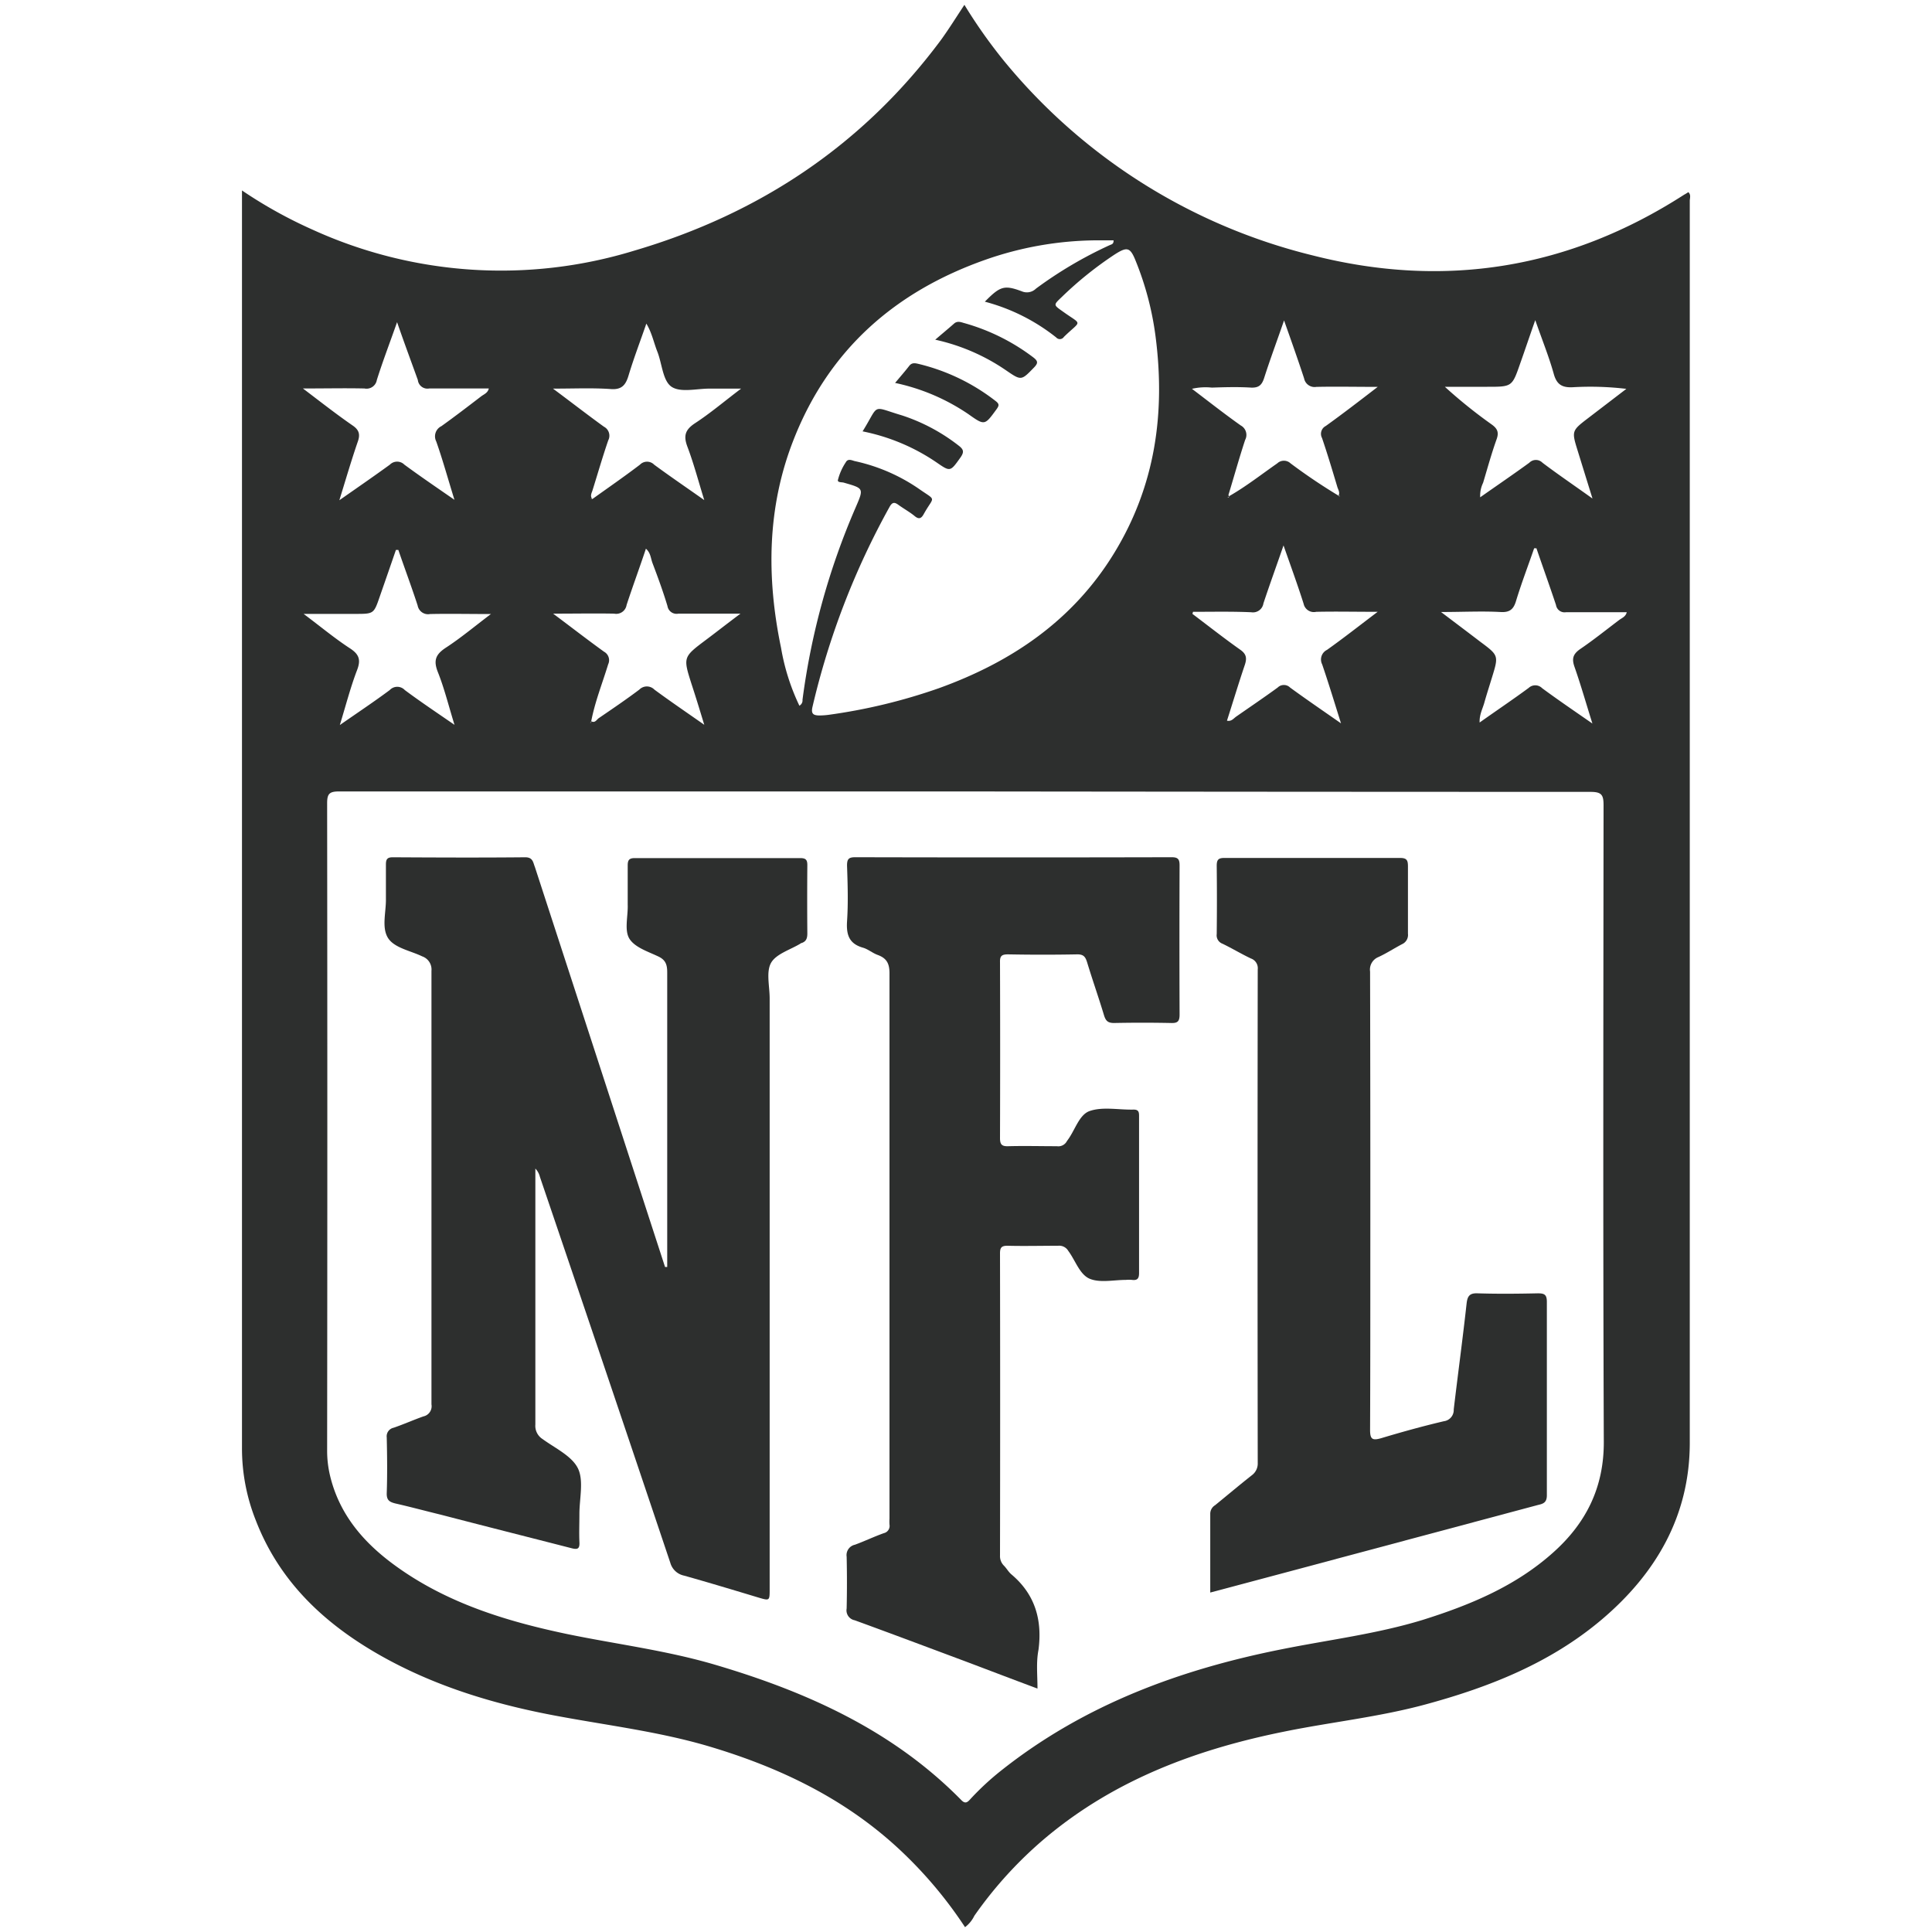 <svg viewBox="0 0 400 400" xmlns="http://www.w3.org/2000/svg"><g fill="#2d2f2e"><path d="m254.43 102.67c0 .18 0 .35-.26.22l.13-.43z"/><path d="m277.14 102.72c.13-.17.21-.17.3 0s0 .13 0 .21l-.26-.26z"/><path d="m122.63 103.32h-.3c.18-.34.22 0 .3 0z"/><path d="m122.42 149.33v.3h-.21l.21-.25z"/><path d="m138.14 262.32v-8.48c0-17.48 0-35 0-52.49 0-1.59-.3-2.61-1.88-3.34-2.1-1-4.76-1.84-5.91-3.6s-.3-4.71-.39-7.11c0-2.7 0-5.45 0-8.14 0-1.08.3-1.5 1.45-1.5h34.28c1.16 0 1.46.38 1.46 1.45q-.06 7.08 0 14.14c0 1-.22 1.67-1.2 2-.09 0-.13 0-.17.08-2.1 1.29-5.06 2.14-6.13 4s-.3 4.88-.3 7.37v122.3c0 2.44 0 2.44-2.31 1.76-5.1-1.54-10.24-3.09-15.39-4.54a3.74 3.74 0 0 1 -2.87-2.66q-13.43-40-27-79.91a3.75 3.75 0 0 0 -.94-1.71v1.58q0 25.71 0 51.42a3.24 3.24 0 0 0 1.49 3c2.58 1.88 6 3.47 7.29 6s.34 6.3.34 9.51c0 1.93-.08 3.86 0 5.79.09 1.5-.42 1.62-1.71 1.28-9-2.31-18-4.58-26.91-6.9-3.17-.77-6.34-1.63-9.51-2.35-1.16-.3-1.8-.65-1.76-2.1.13-3.86.09-7.72 0-11.57a1.81 1.81 0 0 1 1.42-2c2.1-.72 4.11-1.62 6.17-2.35a2.15 2.15 0 0 0 1.67-2.49c0-10.19 0-20.43 0-30.63q0-29.56 0-59.13a2.88 2.88 0 0 0 -1.93-3c-2.48-1.2-5.91-1.76-7.15-3.94s-.3-5.27-.35-8c0-2.35 0-4.71 0-7.07 0-1.07.26-1.5 1.41-1.5 9.13.05 18.3.09 27.43 0 1.62 0 1.62 1.08 2 2q12.08 37.08 24.12 74.12l2.83 8.7z"/><path d="m214.8 349.6c-5.19-1.93-10.12-3.82-15-5.66-7.59-2.83-15.21-5.7-22.84-8.48a2.09 2.09 0 0 1 -1.67-2.44c.08-3.56.08-7.16 0-10.72a2.2 2.2 0 0 1 1.71-2.48c2-.73 3.94-1.67 6-2.4a1.53 1.53 0 0 0 1.16-1.76 10.93 10.93 0 0 1 0-1.28q0-56.43 0-112.86c0-2.06-.6-3.13-2.44-3.81-1.08-.39-2-1.2-3.05-1.5-2.87-.82-3.47-2.66-3.3-5.44.26-3.86.13-7.72 0-11.57 0-1.29.3-1.72 1.67-1.72q32.77.08 65.55 0c1.37 0 1.63.48 1.63 1.72q-.06 15.42 0 30.85c0 1.45-.43 1.8-1.8 1.75-3.94-.08-7.84-.08-11.78 0-1.29 0-1.71-.47-2.06-1.58-1.11-3.69-2.4-7.33-3.51-11-.34-1.07-.69-1.63-2-1.63-4.8.09-9.56.09-14.36 0-1.28 0-1.71.3-1.67 1.63q.06 18.19 0 36.42c0 1.37.43 1.71 1.71 1.67 3.35-.09 6.73 0 10.07 0a2 2 0 0 0 2.1-1.11c.05 0 .09-.13.13-.17 1.54-2.06 2.36-5.23 4.54-6 2.75-.95 6-.22 9.13-.3 1 0 1.11.51 1.11 1.28v32.57c0 1.15-.38 1.54-1.45 1.41a7 7 0 0 0 -1.29 0c-2.48 0-5.27.64-7.41-.21s-3-3.78-4.5-5.79a2.17 2.17 0 0 0 -2.1-1.07c-3.51 0-7 .09-10.5 0-1.24 0-1.54.39-1.54 1.59q.06 31.29 0 62.55a2.79 2.79 0 0 0 .82 2.1c.55.56.94 1.29 1.54 1.8 4.88 4.11 6.42 9.38 5.61 15.6-.51 2.64-.21 5.21-.21 8.04z"/><path d="m250.57 329.72v-16.37a2.08 2.08 0 0 1 1-1.71c2.53-2.06 5.06-4.2 7.63-6.22a3 3 0 0 0 1.2-2.52q-.07-51.1 0-102.19a2.13 2.13 0 0 0 -1.42-2.27c-2-.95-3.9-2.1-5.87-3.05a1.85 1.85 0 0 1 -1.2-2q.08-7.06 0-14.14c0-1.2.3-1.62 1.55-1.62h36.42c1.41 0 1.62.51 1.62 1.75v13.93a2.09 2.09 0 0 1 -1.24 2.18c-1.63.86-3.21 1.89-4.88 2.66a2.8 2.8 0 0 0 -1.72 3q.07 29.88.05 59.77c0 11.7 0 23.44-.05 35.13 0 1.93.47 2.23 2.27 1.72 4.29-1.29 8.62-2.49 13-3.52a2.34 2.34 0 0 0 2.05-2.44c.86-7.28 1.85-14.57 2.66-21.89.17-1.55.6-2.23 2.31-2.15 4.16.13 8.27.09 12.43 0 1.33 0 1.88.22 1.88 1.76v40.06c0 1.54-.81 1.76-1.84 2l-55.12 14.74z"/><path d="m199.8 399a88.26 88.26 0 0 0 -12.51-15.08c-11.61-11.23-25.67-18-41-22.5-9.89-2.87-20.09-4.15-30.16-6-12.6-2.28-24.85-5.83-36.16-12-12.08-6.6-21.9-15.43-27-28.62a40.25 40.25 0 0 1 -2.87-15v-260.37a94.7 94.7 0 0 0 14.57 8.1 94.1 94.1 0 0 0 66.63 4.37c25.92-7.63 47.34-21.85 63.54-43.66 1.62-2.24 3.16-4.71 4.83-7.24a106.15 106.15 0 0 0 8.27 11.7 119.34 119.34 0 0 0 63.88 40.19c27.34 6.94 53.05 2.74 76.83-12.56.3-.17.6-.34.9-.55.6.55.3 1.24.3 1.8q0 128.66 0 257.29c-.05 15-7 26.95-18.3 36.5-10.58 8.92-23.09 13.89-36.29 17.48-9.6 2.62-19.45 3.65-29.18 5.62-18.12 3.64-35.09 9.89-49.49 21.93a84 84 0 0 0 -14.86 16.24 6.52 6.52 0 0 1 -1.93 2.36zm-77.38-249.67c.77.43 1.11-.34 1.54-.64 2.83-1.93 5.66-3.85 8.4-5.91a2.19 2.19 0 0 1 3.13 0c3.25 2.4 6.6 4.67 10.32 7.28-.94-3.09-1.75-5.74-2.61-8.36-1.8-5.65-1.8-5.65 3-9.25 2.23-1.67 4.41-3.39 7.11-5.4-4.71 0-8.78 0-12.85 0a1.91 1.91 0 0 1 -2.27-1.58c-.9-3-2-6-3.09-8.87-.38-1-.38-2.14-1.37-3-1.33 4-2.74 7.8-4 11.65a2.17 2.17 0 0 1 -2.57 1.8c-4-.08-8.06 0-12.64 0 3.85 2.87 7.15 5.44 10.54 7.88a2 2 0 0 1 .85 2.62c-1.2 3.94-2.74 7.75-3.51 11.82l-.21.26h.21zm.21-46c3.3-2.36 6.64-4.67 9.86-7.12a2.06 2.06 0 0 1 2.95 0c3.26 2.4 6.6 4.67 10.37 7.33-1.24-4-2.18-7.58-3.47-11-.85-2.23-.55-3.51 1.5-4.88 3.17-2.06 6.09-4.55 9.6-7.2h-6.6c-2.61 0-5.87.85-7.75-.35s-2-4.79-3-7.32c-.73-1.84-1.12-3.9-2.27-5.79-1.29 3.73-2.62 7.2-3.69 10.76-.6 2-1.45 3-3.81 2.78-3.73-.25-7.46-.08-11.83-.08 3.86 2.87 7.16 5.44 10.54 7.88a2.1 2.1 0 0 1 .9 2.83c-1.15 3.34-2.14 6.77-3.21 10.2-.17.64-.64 1.24-.09 2-.08 0-.17-.35-.3 0zm154.51-.69.25.26c0-.09.05-.17 0-.22s-.21-.17-.3 0c.43-.72-.08-1.32-.25-2-1-3.34-2-6.68-3.13-10a1.82 1.82 0 0 1 .77-2.48c3.47-2.49 6.86-5.1 10.76-8.1-4.63 0-8.66-.09-12.69 0a2.21 2.21 0 0 1 -2.55-1.76c-1.28-3.9-2.65-7.76-4.15-12-1.46 4.24-2.87 8-4.12 11.91-.47 1.46-1.11 2.06-2.7 2-2.7-.17-5.44-.09-8.14 0a12.52 12.52 0 0 0 -4.11.25c3.51 2.66 6.77 5.23 10.11 7.59a2.22 2.22 0 0 1 .9 3c-1.24 3.77-2.31 7.62-3.47 11.44l-.13.43c.26.12.26-.09.26-.22 3.51-2 6.68-4.5 10-6.81a2 2 0 0 1 2.74 0 119.5 119.5 0 0 0 9.95 6.7zm-77.14 61.22q-64.9 0-129.82 0c-2 0-2.45.51-2.45 2.44q.08 67 0 133.89a22.21 22.21 0 0 0 .6 5.32c1.93 8.09 7 13.92 13.49 18.63 10.67 7.76 23 11.53 35.69 14.19 10.2 2.1 20.53 3.38 30.55 6.34 19 5.61 36.77 13.58 50.95 28 .81.85 1.28.51 1.88-.17a56 56 0 0 1 6.6-6.09c17.14-13.54 37-20.82 58.14-25 9.65-1.93 19.41-3.13 28.84-6 9.86-3.09 19.32-7 27.12-14 6.81-6.09 10.5-13.46 10.46-22.93-.17-43.91-.09-87.83-.05-131.75 0-2.14-.38-2.78-2.7-2.78q-64.63-.01-129.3-.09zm-34.45-17.78a1.24 1.24 0 0 0 .6-1.2 148.15 148.15 0 0 1 11-39.81c1.72-4 1.72-3.94-2.44-5.14-.43-.13-1.28 0-1.24-.51a11.83 11.83 0 0 1 1.63-3.69c.47-.9 1.33-.38 1.93-.25a37.27 37.27 0 0 1 13.24 5.74c3.72 2.61 3.12 1.37 1 5.18-.51.94-1 1.2-1.92.43s-2.23-1.5-3.35-2.31c-.77-.56-1.24-.6-1.8.38a160.33 160.33 0 0 0 -16 41.52c-.3 1.37.21 1.67 1.33 1.71a15.75 15.75 0 0 0 1.93-.12 116.85 116.85 0 0 0 22.83-5.49c15.13-5.44 27.85-14.05 36.38-28s10.63-29 8.57-44.9a63 63 0 0 0 -4.07-15.51c-1.16-2.92-1.76-3.09-4.33-1.46a74.88 74.88 0 0 0 -11 8.83c-1.8 1.71-1.76 1.62.3 3.08 4 2.87 3.77 1.63.13 5.19a1 1 0 0 1 -1.59.12 40.15 40.15 0 0 0 -14.78-7.41c3.17-3.21 4-3.51 7.67-2.14a2.67 2.67 0 0 0 2.91-.56 85.29 85.29 0 0 1 15.26-9c.34-.17.85-.17.81-1h-3.81a70.69 70.69 0 0 0 -22.67 4c-18.71 6.58-32.42 18.58-39.75 37.24-5.52 14-5.65 28.53-2.61 43.14a45.34 45.34 0 0 0 3.81 12zm164.15-42.89c-1.12-3.6-2.06-6.64-3-9.68-1.33-4.29-1.37-4.29 2.18-7l7.84-6a62.83 62.83 0 0 0 -11.05-.34c-2.27.12-3.39-.56-4-2.83-1-3.56-2.4-7-3.81-11.06-1.2 3.39-2.14 6.22-3.13 9-1.67 4.8-1.67 4.8-6.81 4.8h-8.78a102.56 102.56 0 0 0 9.64 7.76c1.2.85 1.62 1.62 1.07 3.12-1.07 3-1.89 6-2.79 9a6.11 6.11 0 0 0 -.6 3c3.52-2.48 6.86-4.75 10.16-7.15a1.91 1.91 0 0 1 2.74 0c3.19 2.41 6.54 4.68 10.31 7.38zm-82.7 23.48-.12.43c3.29 2.48 6.55 5.05 9.89 7.41 1.29.9 1.42 1.76.95 3.17-1.29 3.81-2.45 7.67-3.69 11.53.94.21 1.37-.48 1.93-.86 2.87-2 5.74-3.94 8.57-6a1.82 1.82 0 0 1 2.57 0c3.34 2.44 6.73 4.75 10.54 7.41-1.37-4.37-2.57-8.31-3.9-12.21a2.22 2.22 0 0 1 1-3c3.38-2.4 6.68-5 10.49-7.88-4.67 0-8.69-.09-12.72 0a2.17 2.17 0 0 1 -2.61-1.67c-1.25-3.94-2.66-7.79-4.16-12.08-1.46 4.24-2.87 8.1-4.16 12a2.19 2.19 0 0 1 -2.52 1.84c-3.99-.18-8.06-.09-12.06-.09zm-164.78-60c-1.55 4.41-3 8.18-4.2 12a2.16 2.16 0 0 1 -2.57 1.76c-4-.09-8.06 0-12.73 0 3.73 2.83 6.9 5.32 10.24 7.63 1.5 1 1.63 2 1.07 3.51-1.28 3.73-2.4 7.55-3.77 12 3.86-2.7 7.2-5 10.46-7.37a2.12 2.12 0 0 1 3 0c3.26 2.4 6.6 4.67 10.37 7.28-1.37-4.41-2.44-8.31-3.77-12.08a2.34 2.34 0 0 1 1.07-3.17c2.79-2 5.49-4.07 8.23-6.17.56-.43 1.37-.69 1.58-1.63-4.19 0-8.26 0-12.33 0a2 2 0 0 1 -2.36-1.75c-1.37-3.81-2.78-7.58-4.32-12.04zm235.88 46.84h-.47c-1.24 3.6-2.62 7.2-3.73 10.84-.51 1.76-1.29 2.49-3.26 2.36-3.85-.21-7.79 0-12.29 0 3 2.27 5.57 4.2 8.09 6.13 3.86 2.87 3.86 2.87 2.45 7.45-.52 1.71-1.07 3.39-1.55 5.1-.34 1.28-1.07 2.53-1 4.2 3.51-2.49 6.89-4.76 10.15-7.16a2 2 0 0 1 2.79.05c3.25 2.4 6.59 4.67 10.41 7.32-1.33-4.24-2.4-8-3.69-11.69-.6-1.68-.38-2.66 1.16-3.73 2.78-1.89 5.4-4 8.05-6 .56-.43 1.38-.69 1.59-1.63-4.28 0-8.44 0-12.55 0a1.8 1.8 0 0 1 -2.1-1.5c-1.31-3.94-2.72-7.84-4.05-11.74zm-235.66.35h-.47q-1.66 4.83-3.34 9.64c-1.24 3.6-1.24 3.6-5.06 3.6h-10.71c3.56 2.66 6.47 5.1 9.64 7.16 1.89 1.24 2.23 2.4 1.42 4.5-1.33 3.47-2.27 7.11-3.56 11.35 3.81-2.65 7.16-4.88 10.33-7.24a2.14 2.14 0 0 1 3.12 0c3.22 2.4 6.56 4.63 10.29 7.2-1.24-4-2.1-7.54-3.43-10.88-.94-2.36-.56-3.64 1.59-5.06 3.08-2 5.95-4.41 9.38-7-4.63 0-8.61-.09-12.6 0a2.19 2.19 0 0 1 -2.57-1.76c-1.28-3.94-2.7-7.71-4-11.52z"/><path d="m178.59 89.31c3.6-5.79 1.67-5.23 8.18-3.3a38.47 38.47 0 0 1 11.66 6.21c1.07.81 1.24 1.33.43 2.49-2.14 3-2.1 3-5 1a41.58 41.58 0 0 0 -15.27-6.4z"/><path d="m185.32 79.28c1.11-1.33 2.05-2.4 2.91-3.51.56-.73 1.2-.6 1.93-.43a41.93 41.93 0 0 1 16 7.71c.77.6.69.94.17 1.67-2.48 3.39-2.44 3.43-5.87 1a42.65 42.65 0 0 0 -15.14-6.44z"/><path d="m193.63 70.33c1.5-1.29 2.7-2.28 3.86-3.3.64-.6 1.32-.39 2-.18a42.66 42.66 0 0 1 14.45 7.15c1 .77 1 1.2.13 2.1-2.62 2.7-2.62 2.74-5.74.6a41.73 41.73 0 0 0 -14.7-6.37z"/></g></svg>